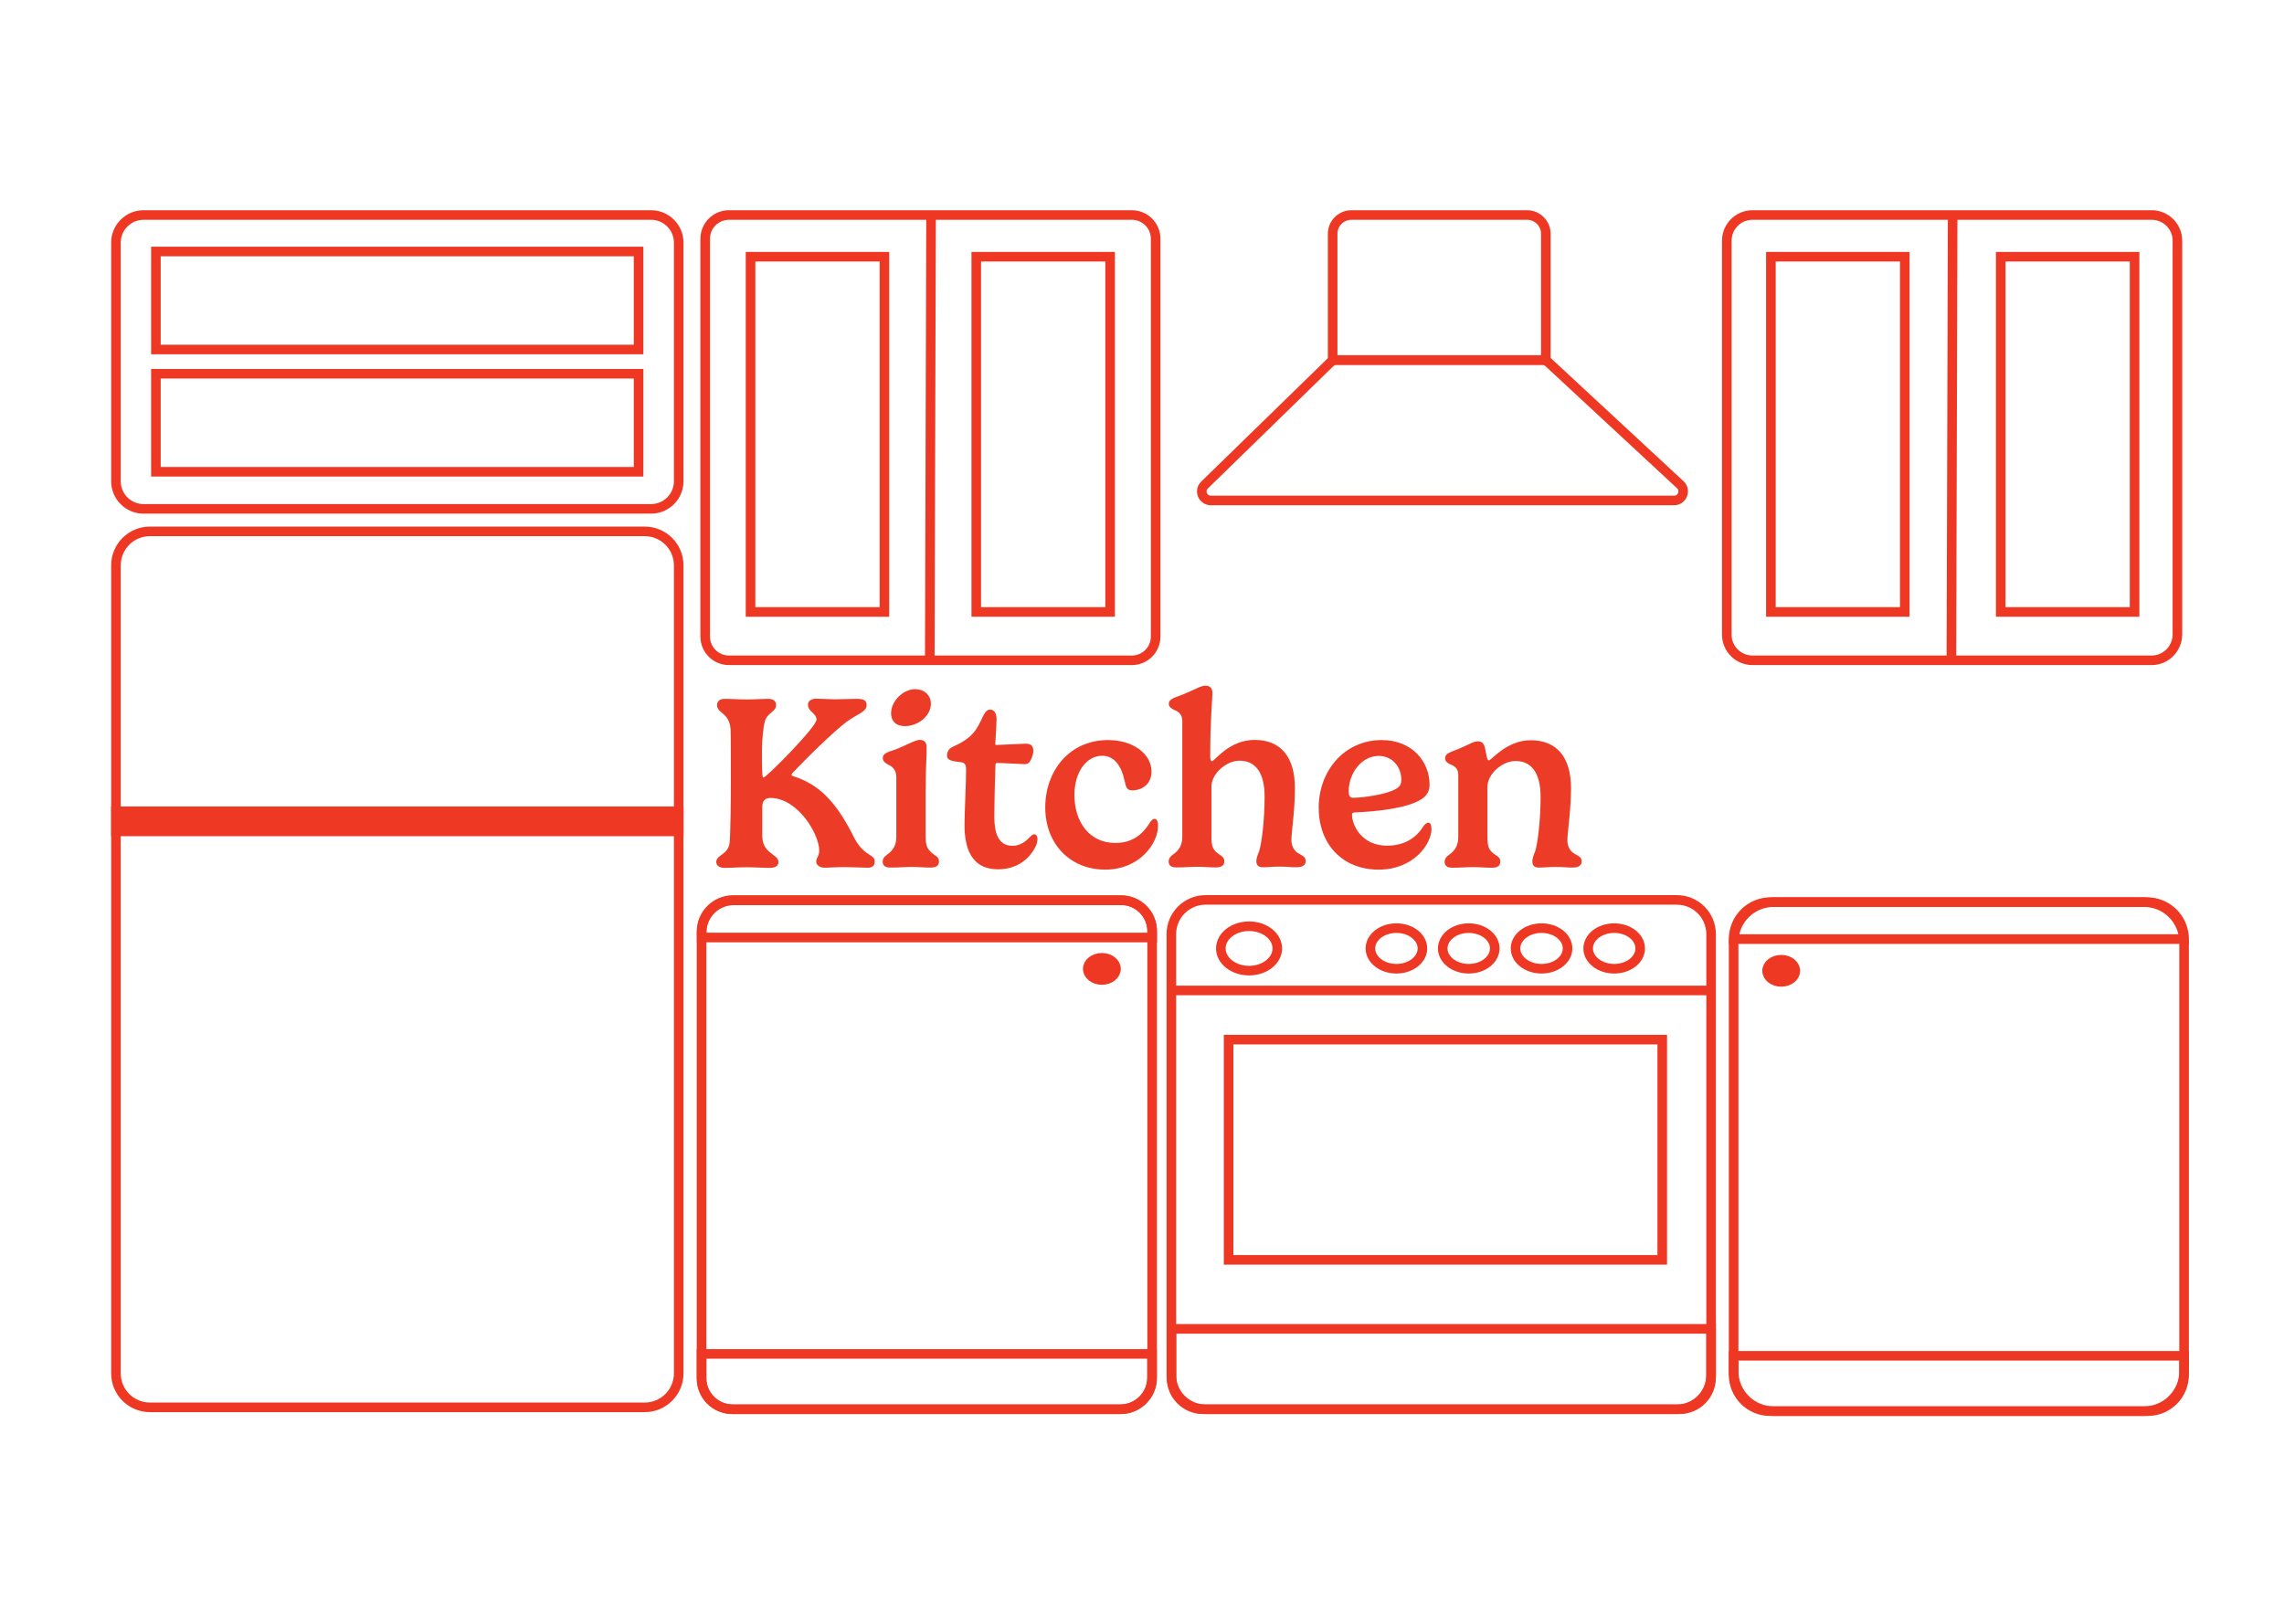 <?xml version="1.0" encoding="utf-8"?>
<!-- Generator: Adobe Illustrator 27.4.0, SVG Export Plug-In . SVG Version: 6.00 Build 0)  -->
<svg version="1.1" id="Layer_1" xmlns="http://www.w3.org/2000/svg" xmlns:xlink="http://www.w3.org/1999/xlink" x="0px" y="0px"
	 viewBox="0 0 1440 1024" style="enable-background:new 0 0 1440 1024;" xml:space="preserve">
<style type="text/css">
	.st0{fill:#FFF1EA;}
	.st1{fill:#FFF1EA;stroke:#EF3824;stroke-width:21.658;stroke-linecap:round;stroke-miterlimit:10;}
	.st2{fill:#EF3824;stroke:#EF3824;stroke-width:7.092;stroke-linecap:round;stroke-miterlimit:10;}
	.st3{fill:#EF3824;stroke:#EF3824;stroke-width:10.639;stroke-linecap:round;stroke-miterlimit:10;}
	.st4{fill:none;stroke:#EF3824;stroke-width:4.855;stroke-linecap:round;stroke-linejoin:round;stroke-miterlimit:10;}
	.st5{fill:#FFF1E9;stroke:#EE3A24;stroke-width:4.855;stroke-miterlimit:10;}
	.st6{fill:none;stroke:#EF3824;stroke-width:4.829;stroke-miterlimit:10;}
	.st7{fill:none;stroke:#EF3824;stroke-width:4.855;stroke-miterlimit:10;}
	.st8{fill:#EF3824;}
	.st9{fill:#FFF1EA;stroke:#EF3824;stroke-width:7.957;stroke-linecap:round;stroke-miterlimit:10;}
	.st10{fill:#EF3824;stroke:#EF3824;stroke-width:2.606;stroke-linecap:round;stroke-miterlimit:10;}
	.st11{fill:#EF3824;stroke:#EF3824;stroke-width:3.909;stroke-linecap:round;stroke-miterlimit:10;}
	.st12{fill:none;}
	.st13{fill:#FFF1E9;}
	.st14{fill:#EC3B26;}
	.st15{enable-background:new    ;}
	.st16{fill:none;stroke:#EF3824;stroke-width:6.043;stroke-miterlimit:10;}
	.st17{fill:#EF3824;stroke:#EF3824;stroke-width:6.043;stroke-miterlimit:10;}
</style>
<path class="st16" d="M406.5,887.5h-312c-11.8,0-21.4-9.6-21.4-21.4V356.5c0-11.8,9.6-21.4,21.4-21.4h312c11.8,0,21.4,9.6,21.4,21.4
	v509.6C427.9,877.9,418.3,887.5,406.5,887.5z"/>
<path class="st16" d="M706.6,888.7H462.1c-10.9,0-19.8-8.9-19.8-19.8V587.4c0-10.9,8.9-19.8,19.8-19.8h244.5
	c10.9,0,19.8,8.9,19.8,19.8V869C726.4,879.9,717.5,888.7,706.6,888.7z"/>
<path class="st16" d="M713.6,416.4h-254c-8.3,0-15-6.7-15-15V150.6c0-8.3,6.7-15,15-15h254c8.3,0,15,6.7,15,15v250.8
	C728.6,409.7,721.9,416.4,713.6,416.4z"/>
<path class="st16" d="M410.5,320.9h-320c-9.6,0-17.4-7.8-17.4-17.4V153c0-9.6,7.8-17.4,17.4-17.4h320c9.6,0,17.4,7.8,17.4,17.4
	v150.5C427.9,313.1,420.1,320.9,410.5,320.9z"/>
<rect x="98.3" y="235.7" class="st16" width="304.3" height="61.8"/>
<rect x="98.3" y="158.6" class="st16" width="304.3" height="61.8"/>
<path class="st16" d="M1356.6,416.4h-251.7c-8.9,0-16.2-7.2-16.2-16.2V151.8c0-8.9,7.2-16.2,16.2-16.2h251.7
	c8.9,0,16.2,7.2,16.2,16.2v248.4C1372.7,409.1,1365.5,416.4,1356.6,416.4z"/>
<path class="st16" d="M852.1,135.6h110.7c6.5,0,11.8,5.3,11.8,11.8V227H840.2v-79.6C840.2,140.9,845.5,135.6,852.1,135.6z"/>
<rect x="774.6" y="655.6" class="st16" width="273.4" height="138.9"/>
<path class="st16" d="M1058.9,888.7H758.4c-10.9,0-19.8-8.9-19.8-19.8V838h340.2v30.9C1078.7,879.9,1069.9,888.7,1058.9,888.7z"/>
<path class="st16" d="M706.2,888.7H461.6c-10.7,0-19.3-8.6-19.3-19.3v-15.6h284v14.8C726.4,879.7,717.3,888.7,706.2,888.7z"/>
<path class="st16" d="M726.4,591.2h-284V588c0-11.1,9-20.2,20.2-20.2h244.6c10.6,0,19.2,8.6,19.2,19.2V591.2z"/>
<path class="st16" d="M1354.1,889.9h-238.2c-12.6,0-22.9-10.2-22.9-22.9v-12h284v12C1377,879.7,1366.8,889.9,1354.1,889.9z"/>
<path class="st16" d="M1351.7,889.9h-233.4c-14,0-25.3-11.3-25.3-25.3V594.2c0-14,11.3-25.3,25.3-25.3h233.4
	c14,0,25.3,11.3,25.3,25.3v270.5C1377,878.6,1365.7,889.9,1351.7,889.9z"/>
<path class="st16" d="M1057.2,888.7H760.1c-11.9,0-21.6-9.6-21.6-21.6v-278c0-11.9,9.6-21.6,21.6-21.6h297.1
	c11.9,0,21.6,9.6,21.6,21.6v278C1078.7,879.1,1069.1,888.7,1057.2,888.7z"/>
<line class="st16" x1="738.6" y1="624.6" x2="1078.7" y2="624.6"/>
<rect x="73.1" y="511.6" class="st17" width="354.8" height="12.7"/>
<line class="st16" x1="587" y1="135.6" x2="586.2" y2="416.4"/>
<line class="st16" x1="1231.1" y1="135.6" x2="1230.3" y2="416.4"/>
<rect x="473.2" y="161.9" class="st16" width="84.4" height="224"/>
<rect x="615.5" y="161.9" class="st16" width="84.4" height="224"/>
<rect x="1116.5" y="161.9" class="st16" width="84.4" height="224"/>
<rect x="1261.4" y="161.9" class="st16" width="84.4" height="224"/>
<path class="st16" d="M1055.5,315.6H763.4c-5.1,0-7.6-6.2-4-9.7l79.2-77.2c1.1-1,2.5-1.6,4-1.6h129.8c1.4,0,2.8,0.5,3.9,1.5
	l83.2,77.2C1063.1,309.3,1060.6,315.6,1055.5,315.6z"/>
<ellipse class="st16" cx="787.5" cy="598.1" rx="17.8" ry="14"/>
<ellipse class="st16" cx="880.4" cy="598.1" rx="16.4" ry="12.8"/>
<ellipse class="st16" cx="926" cy="598.1" rx="16.4" ry="12.8"/>
<ellipse class="st16" cx="971.9" cy="598.1" rx="16.4" ry="12.8"/>
<ellipse class="st16" cx="1017.7" cy="598.1" rx="16.4" ry="12.8"/>
<ellipse class="st17" cx="694.7" cy="611" rx="8.9" ry="7"/>
<path class="st16" d="M1093,592.2h284l0,0c0-12.9-10.4-23.3-23.3-23.3h-237.3C1103.4,568.8,1093,579.3,1093,592.2L1093,592.2z"/>
<ellipse class="st17" cx="1123" cy="612.2" rx="8.9" ry="7"/>
<g>
	<g class="st15">
		<path class="st14" d="M514.8,453.8c0-4-5.4-5-5.4-9.4c0-2,1.6-3.8,5.2-3.8c2.8,0,8.5,0.4,11.6,0.4c2.8,0,11-0.3,13.8-0.3
			c4.1,0,6.4,0.7,6.4,4c0,4.3-6.4,5.8-12.8,10.6c-6,4.6-18.6,16.1-33.6,31.8c-0.4,0.5-0.9,0.9-0.9,1.5c0,0.3,0.2,0.7,1,0.9
			c16.6,5.2,26.7,16.4,36.7,35.4c2.7,5.7,5.2,9.7,9.4,12.8c3.3,2.3,5.3,2.9,5.3,5.6c0,3-2.1,3.9-4.4,3.9c-3.2,0-10.5-0.4-14.1-0.4
			c-6,0-11,0.4-13.1,0.4c-3.2,0-5.3-1.8-5.3-3.8c0-2.6,1.9-3.3,1.9-7c0-10.5-13.6-33.2-30.8-33.2c-3.2,0-5.1,1.7-5.1,5.7v17.9
			c0,5.5,1.9,8.2,4.7,10.6c2.5,2.2,5.5,3.4,5.5,6.2c0,2.3-1.8,3.7-5.4,3.7c-4.2,0-10.3-0.4-14.6-0.4c-4.6,0-9.9,0.4-13.7,0.4
			c-4,0-5.5-1.7-5.5-3.7c0-4.7,7.3-4.3,8.4-12c0.5-3.8,0.8-26.3,0.8-39.3c0-9.2,0-29.5-0.2-32.6c-0.9-10.6-8.5-9.7-8.5-15
			c0-2.1,1.1-4,5.1-4c3.7,0,9.2,0.4,13.7,0.4c4.4,0,9.9-0.4,13.4-0.4c3.8,0,5,1.8,5,4c0,4.3-5.9,4.7-7.2,10.7
			c-0.7,2.3-1.7,10.2-1.7,18.3c0,14.3,0.2,16.7,0.9,16.7C483.2,490.3,514.8,458.4,514.8,453.8z"/>
		<path class="st14" d="M583.6,497.8v30.3c0,5.4,1.4,7.5,3.7,9.6c2.2,2,4.7,2.5,4.7,5.5c0,2.3-1.2,3.9-5.4,3.9s-7.7-0.4-12-0.4
			c-4.8,0-6.8,0.4-13.3,0.4c-3.7,0-4.8-1.7-4.8-3.7c0-3,2.7-4.3,4.2-5.5c3.8-3.4,4.4-6.8,4.4-10.7V490c0-4.3-2.3-6.6-5.1-7.8
			c-1.6-0.9-3.4-2-3.4-4c0-3.7,4-4,9.1-6c7.3-3,11.5-5.6,14.1-5.6c3,0,4.4,1.5,4.4,4.8C584.4,475.6,583.6,482.6,583.6,497.8z
			 M577,434.6c5.5,0,9.9,3.6,9.9,9.2c0,7.8-8.2,14.1-16.4,14.1c-5.8,0-8.7-3.4-8.7-8C561.7,442.4,569.2,434.6,577,434.6z"/>
		<path class="st14" d="M626.9,515.3c0,8.8,1.9,18.1,11.5,18.1c4.9,0,8.6-3.1,10.8-5.4c1.2-1.2,1.8-1.9,2.8-1.9
			c0.9,0,2.1,0.7,2.1,3.2c0,1.5-0.5,3.5-1.7,5.5c-2.9,5.5-9.9,13.4-23.2,13.4c-14,0-21.1-9.3-21.1-27.9c0-7.1,1-27.2,1-34.9
			c0-3-0.7-4.4-3-4.7c-5.7-0.7-9-1.1-9-4.1c0-2.3,0.9-4.4,3.5-5.6c4.7-2.1,9.4-4.7,12.8-8.5c5.9-6.6,6.4-15,10.8-15
			c2.5,0,4.1,2.1,4.1,6.1c0,3-0.8,15.1-0.8,15.6c0,0.4,0.1,0.6,0.7,0.6c1.3,0,16.6-0.8,18.3-0.8c3,0,5,0.9,5,4.5
			c0,2.6-1.5,6.1-2.8,7.5c-0.5,0.5-1.4,0.9-2.6,0.9c-1.6,0-15.2-0.8-17.3-0.8c-0.5,0-1.2,0.2-1.2,1.3
			C627.4,485.3,626.9,507.3,626.9,515.3z"/>
		<path class="st14" d="M698.6,466.7c15.9,0,27.4,8.8,27.4,19.9c0,7.5-5.6,11.8-12.1,11.8c-3.7,0-3.9-2-5-6.5
			c-1.7-7.9-5.8-15.3-14-15.3c-9.9,0-17.5,10.2-17.5,24.8c0,16.9,9.4,30.2,25.8,30.2c13.4,0,19.2-8.7,22-13.2c0.7-0.9,1.6-2,2.6-2
			c1.8,0,2.3,2,2.3,4.4c0,11.4-11.9,27.6-33.3,27.6c-22.4,0-37.8-16.5-37.8-39.2C659,486.4,674,466.7,698.6,466.7z"/>
		<path class="st14" d="M745.3,454c0-3.6-2.5-5.4-5.2-6.4c-1.6-0.9-3.2-1.8-3.2-3.7c0-3.3,4-4,9-6c7.3-2.9,11-5.5,14.1-5.5
			c2.8,0,4.4,1.5,4.4,4.7c0,3.8-1.4,16.8-1.4,39.9c0,2.5,0.5,3,1.2,3c1.6,0,10.6-13.4,26.8-13.4c16.4,0,25.4,10.6,25.4,30.5
			c0,14.3-2.2,27.6-2.2,32.7c0,3,1.2,6.1,3.7,7.9c2.9,1.9,5.3,2.3,5.3,5.3c0,2.3-1.6,3.9-5.8,3.9c-3.5,0-6.1-0.4-10.5-0.4
			c-4.7,0-6.9,0.4-10.8,0.4c-3,0-4-1.7-4-3.7c0-2.5,1.3-5.1,1.8-6.6c1.5-4.6,3.4-19.1,3.4-34.3c0-15.3-5.9-22.6-15.8-22.6
			c-8.5,0-17.7,8.3-17.7,16.2v32.1c0,5.4,0.9,7.5,3.3,9.6c2.3,2,4.8,2.5,4.8,5.5c0,2.3-1.2,3.9-5.4,3.9s-7.3-0.4-11.6-0.4
			c-4.8,0-6.8,0.4-13.3,0.4c-3.7,0-4.8-1.7-4.8-3.7c0-3,2.7-4.3,4.2-5.5c3.8-3.4,4.4-6.8,4.4-10.7V454z"/>
		<path class="st14" d="M854.4,512.3c-1.5,0.1-2,0.4-2,1.5c0,6.6,6.1,19.5,22.1,19.5c11.9,0,19-5.8,23.1-12.5c0.9-1.1,1.9-2,2.9-2
			c1.2,0,2,1.2,2,4c0,9.4-11.2,25.6-33.3,25.6c-23,0-37.8-16.2-37.8-39.1c0-22.8,15.9-42.6,39.7-42.6c19.7,0,30.2,14.1,30.2,28.1
			c0,4.8-2.3,7.6-5.8,9.6C886.3,510,865.7,511.9,854.4,512.3z M869.3,476.7c-11,0-19,11-19,22.5c0,2.4,0.8,3.9,2.6,3.9
			c5.9,0,22-2,28-6.1c1.8-1.2,2.6-2.8,2.6-5C883.6,483.3,877.5,476.7,869.3,476.7z"/>
		<path class="st14" d="M988.2,530c0,3,1.2,6.1,3.7,7.9c2.9,1.9,5.3,2.3,5.3,5.3c0,2.3-1.6,3.9-5.8,3.9c-3.5,0-6.2-0.4-10.5-0.4
			c-4.7,0-6.9,0.4-10.8,0.4c-3,0-4-1.7-4-3.7c0-2.5,1.2-5.1,1.8-6.6c1.5-4.6,3.4-19.1,3.4-34.3c0-15.3-5.9-22.6-15.8-22.6
			c-8.5,0-17.7,8.3-17.7,16.2v32.1c0,5.4,0.9,7.5,3.3,9.6c2.3,2,4.8,2.5,4.8,5.5c0,2.3-1.2,3.9-5.4,3.9s-7.6-0.4-11.6-0.4
			c-4.6,0-8.2,0.4-13.3,0.4c-3.7,0-4.8-1.7-4.8-3.7c0-3,2.7-4.3,4.2-5.5c3.8-3.4,4.4-6.8,4.4-10.7v-38.8c0-4-2.6-5.6-5.3-6.6
			c-1.6-0.8-3-1.8-3-3.7c0-3.4,4-4,9.1-6.2c6.5-2.8,8.9-4.5,11.5-4.5c2.4,0,3.8,1,4.6,4.4c0.8,3.7,1.1,7.6,2.4,7.6
			c1.6,0,11.2-12.7,26.3-12.7c16.5,0,25.5,10.6,25.5,30.5C990.4,511.5,988.2,524.8,988.2,530z"/>
	</g>
</g>
</svg>

